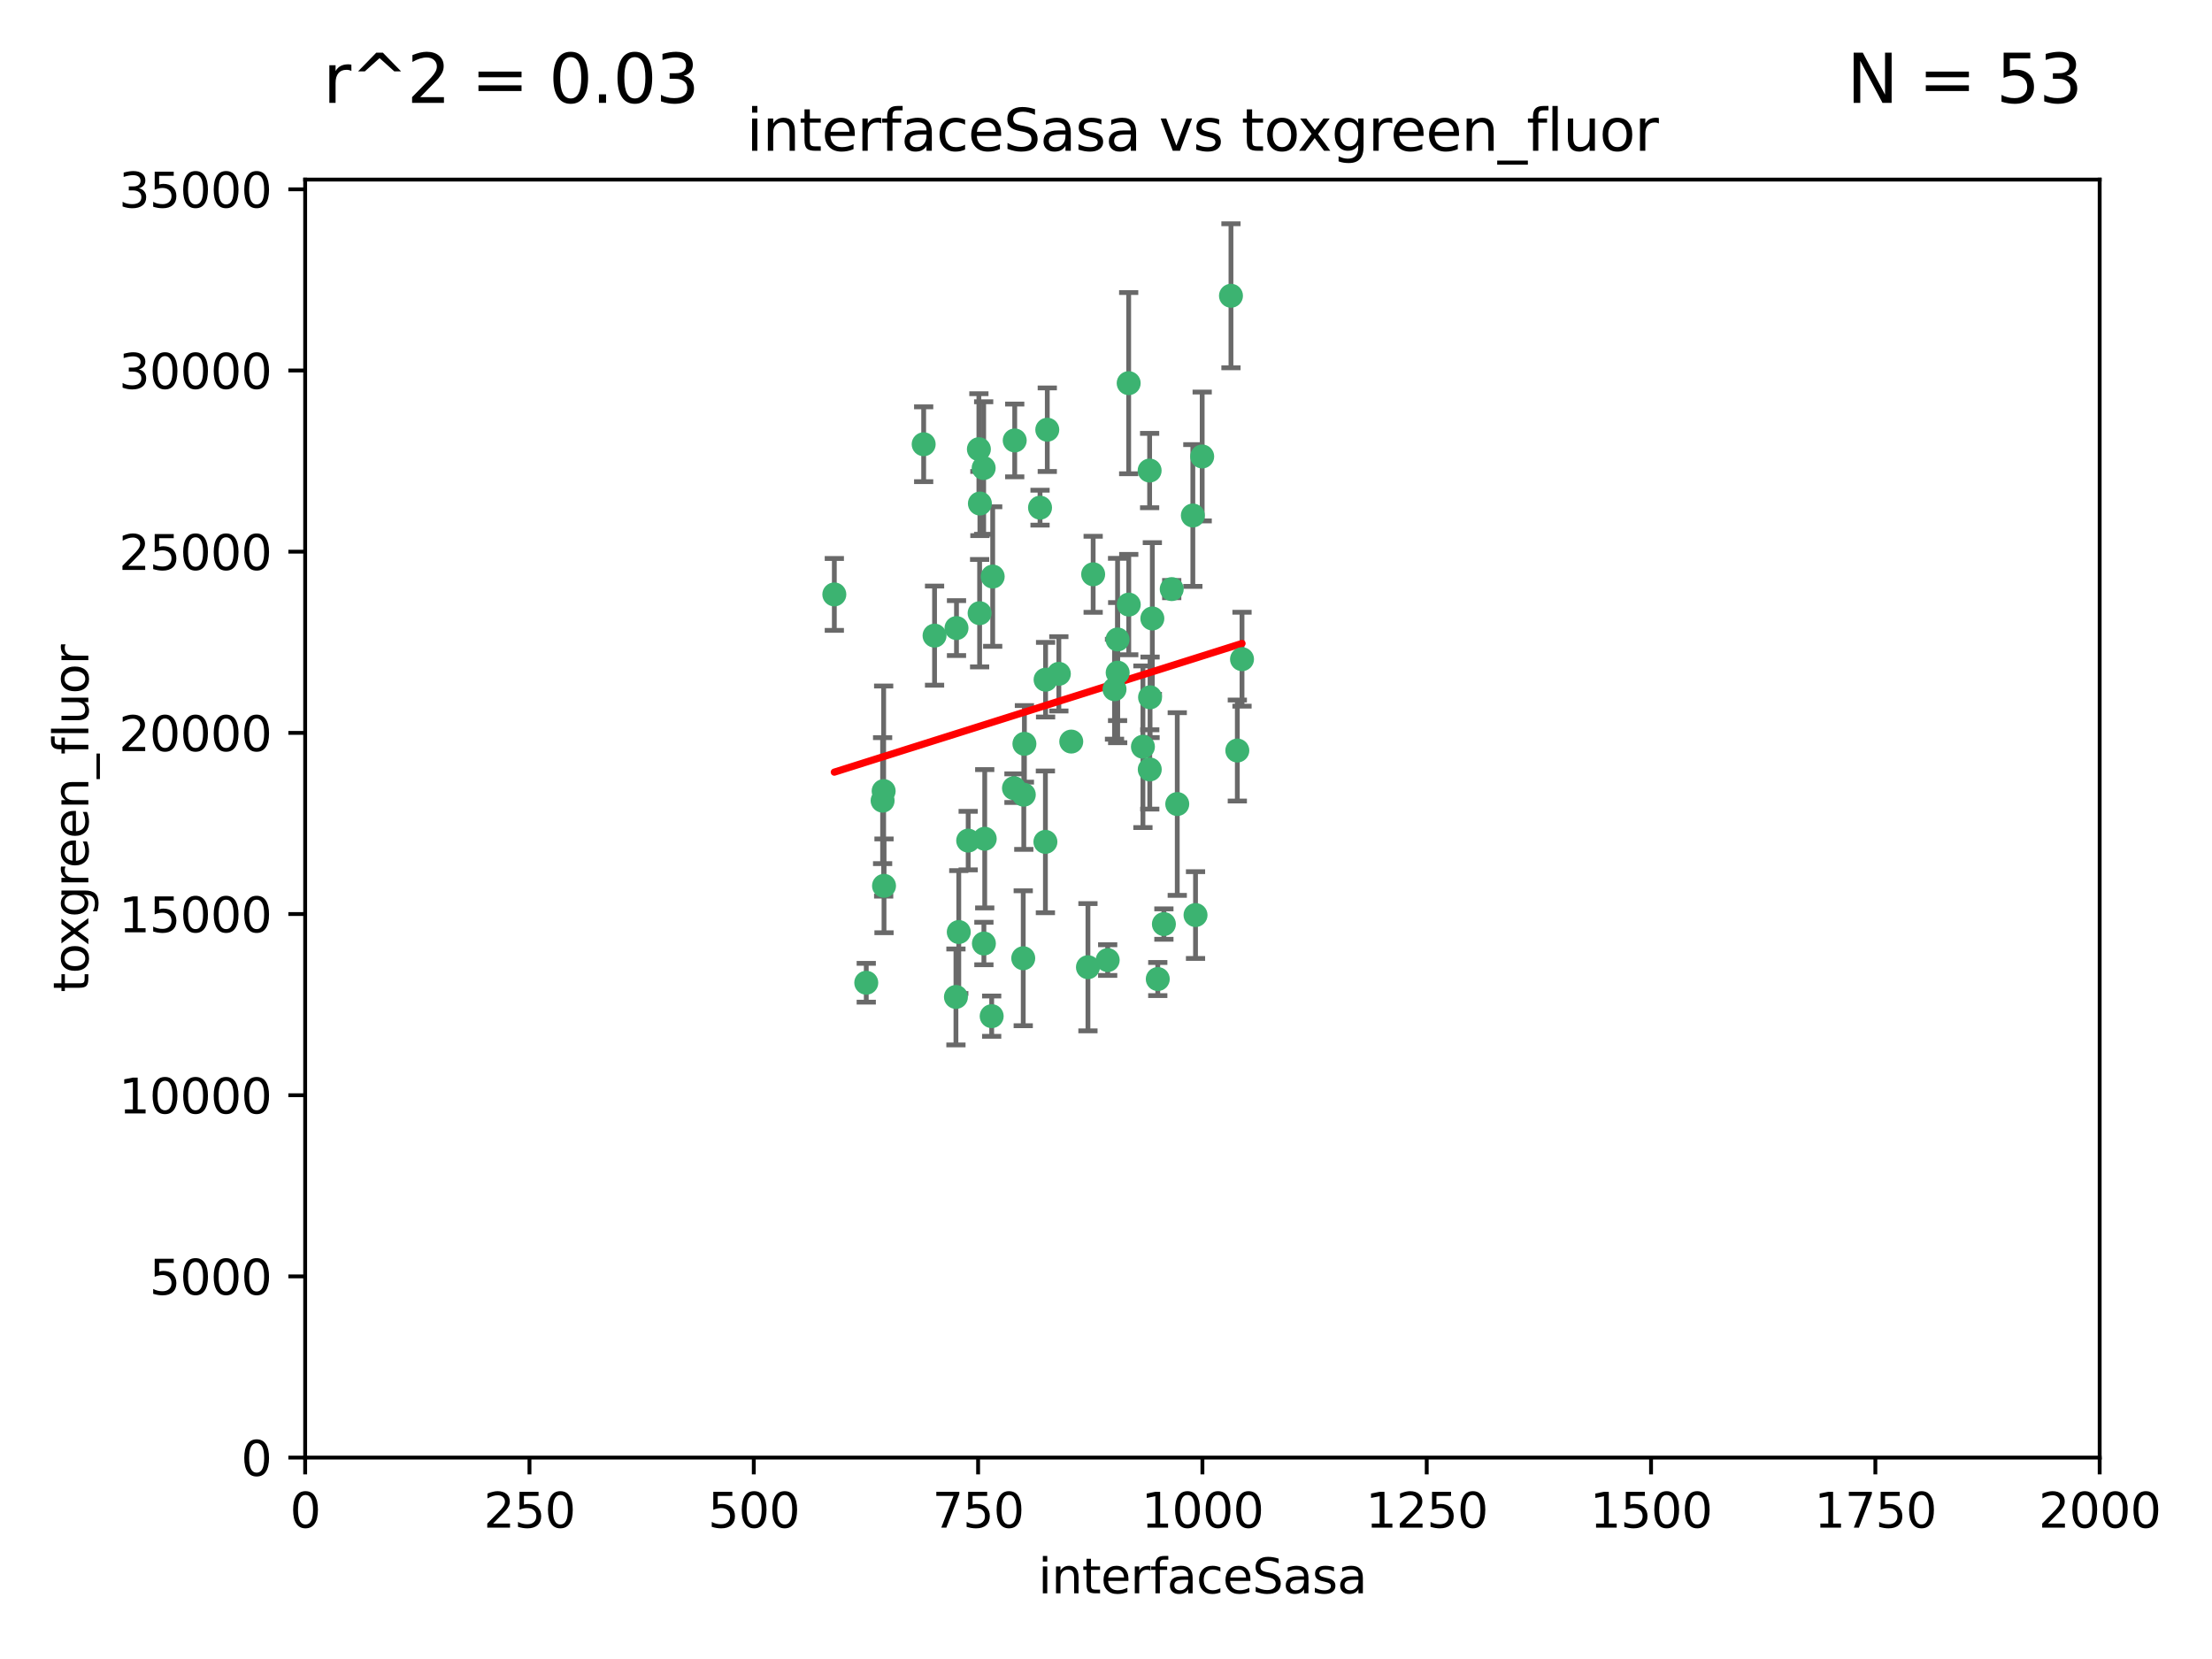 <?xml version="1.0" encoding="utf-8" standalone="no"?>
<!DOCTYPE svg PUBLIC "-//W3C//DTD SVG 1.1//EN"
  "http://www.w3.org/Graphics/SVG/1.1/DTD/svg11.dtd">
<svg xmlns:xlink="http://www.w3.org/1999/xlink" width="460.8pt" height="345.6pt" viewBox="0 0 460.8 345.6" xmlns="http://www.w3.org/2000/svg" version="1.1">
 <defs>
  <style type="text/css">*{stroke-linejoin: round; stroke-linecap: butt}</style>
 </defs>
 <g id="figure_1">
  <g id="patch_1">
   <path d="M 0 345.6 
L 460.8 345.6 
L 460.8 0 
L 0 0 
z
" style="fill: #ffffff"/>
  </g>
  <g id="axes_1">
   <g id="patch_2">
    <path d="M 63.571 303.64 
L 437.4 303.64 
L 437.4 37.411 
L 63.571 37.411 
z
" style="fill: #ffffff"/>
   </g>
   <g id="PathCollection_1">
    <defs>
     <path id="m6c3b217372" d="M 0 1.118 
C 0.297 1.118 0.581 1 0.791 0.791 
C 1 0.581 1.118 0.297 1.118 0 
C 1.118 -0.297 1 -0.581 0.791 -0.791 
C 0.581 -1 0.297 -1.118 0 -1.118 
C -0.297 -1.118 -0.581 -1 -0.791 -0.791 
C -1 -0.581 -1.118 -0.297 -1.118 0 
C -1.118 0.297 -1 0.581 -0.791 0.791 
C -0.581 1 -0.297 1.118 0 1.118 
z
" style="stroke: #3cb371"/>
    </defs>
    <g clip-path="url(#p635e824207)">
     <use xlink:href="#m6c3b217372" x="239.489" y="98.026" style="fill: #3cb371; stroke: #3cb371"/>
     <use xlink:href="#m6c3b217372" x="250.437" y="95.094" style="fill: #3cb371; stroke: #3cb371"/>
     <use xlink:href="#m6c3b217372" x="218.168" y="89.516" style="fill: #3cb371; stroke: #3cb371"/>
     <use xlink:href="#m6c3b217372" x="240.054" y="128.839" style="fill: #3cb371; stroke: #3cb371"/>
     <use xlink:href="#m6c3b217372" x="258.734" y="137.321" style="fill: #3cb371; stroke: #3cb371"/>
     <use xlink:href="#m6c3b217372" x="211.385" y="91.754" style="fill: #3cb371; stroke: #3cb371"/>
     <use xlink:href="#m6c3b217372" x="235.142" y="125.947" style="fill: #3cb371; stroke: #3cb371"/>
     <use xlink:href="#m6c3b217372" x="223.161" y="154.483" style="fill: #3cb371; stroke: #3cb371"/>
     <use xlink:href="#m6c3b217372" x="248.491" y="107.386" style="fill: #3cb371; stroke: #3cb371"/>
     <use xlink:href="#m6c3b217372" x="227.725" y="119.635" style="fill: #3cb371; stroke: #3cb371"/>
     <use xlink:href="#m6c3b217372" x="235.125" y="79.819" style="fill: #3cb371; stroke: #3cb371"/>
     <use xlink:href="#m6c3b217372" x="244.091" y="122.72" style="fill: #3cb371; stroke: #3cb371"/>
     <use xlink:href="#m6c3b217372" x="241.185" y="203.953" style="fill: #3cb371; stroke: #3cb371"/>
     <use xlink:href="#m6c3b217372" x="213.404" y="154.954" style="fill: #3cb371; stroke: #3cb371"/>
     <use xlink:href="#m6c3b217372" x="204.131" y="104.896" style="fill: #3cb371; stroke: #3cb371"/>
     <use xlink:href="#m6c3b217372" x="257.757" y="156.348" style="fill: #3cb371; stroke: #3cb371"/>
     <use xlink:href="#m6c3b217372" x="216.658" y="105.756" style="fill: #3cb371; stroke: #3cb371"/>
     <use xlink:href="#m6c3b217372" x="204.916" y="97.498" style="fill: #3cb371; stroke: #3cb371"/>
     <use xlink:href="#m6c3b217372" x="192.417" y="92.545" style="fill: #3cb371; stroke: #3cb371"/>
     <use xlink:href="#m6c3b217372" x="213.275" y="165.548" style="fill: #3cb371; stroke: #3cb371"/>
     <use xlink:href="#m6c3b217372" x="206.796" y="120.108" style="fill: #3cb371; stroke: #3cb371"/>
     <use xlink:href="#m6c3b217372" x="206.585" y="211.686" style="fill: #3cb371; stroke: #3cb371"/>
     <use xlink:href="#m6c3b217372" x="230.751" y="200.005" style="fill: #3cb371; stroke: #3cb371"/>
     <use xlink:href="#m6c3b217372" x="199.256" y="130.84" style="fill: #3cb371; stroke: #3cb371"/>
     <use xlink:href="#m6c3b217372" x="213.159" y="199.62" style="fill: #3cb371; stroke: #3cb371"/>
     <use xlink:href="#m6c3b217372" x="217.777" y="175.376" style="fill: #3cb371; stroke: #3cb371"/>
     <use xlink:href="#m6c3b217372" x="220.577" y="140.37" style="fill: #3cb371; stroke: #3cb371"/>
     <use xlink:href="#m6c3b217372" x="203.92" y="93.572" style="fill: #3cb371; stroke: #3cb371"/>
     <use xlink:href="#m6c3b217372" x="204.073" y="127.738" style="fill: #3cb371; stroke: #3cb371"/>
     <use xlink:href="#m6c3b217372" x="239.579" y="145.262" style="fill: #3cb371; stroke: #3cb371"/>
     <use xlink:href="#m6c3b217372" x="232.833" y="140.122" style="fill: #3cb371; stroke: #3cb371"/>
     <use xlink:href="#m6c3b217372" x="256.433" y="61.614" style="fill: #3cb371; stroke: #3cb371"/>
     <use xlink:href="#m6c3b217372" x="249.05" y="190.622" style="fill: #3cb371; stroke: #3cb371"/>
     <use xlink:href="#m6c3b217372" x="194.686" y="132.411" style="fill: #3cb371; stroke: #3cb371"/>
     <use xlink:href="#m6c3b217372" x="183.864" y="166.79" style="fill: #3cb371; stroke: #3cb371"/>
     <use xlink:href="#m6c3b217372" x="180.458" y="204.723" style="fill: #3cb371; stroke: #3cb371"/>
     <use xlink:href="#m6c3b217372" x="211.23" y="164.19" style="fill: #3cb371; stroke: #3cb371"/>
     <use xlink:href="#m6c3b217372" x="238.093" y="155.561" style="fill: #3cb371; stroke: #3cb371"/>
     <use xlink:href="#m6c3b217372" x="199.14" y="207.684" style="fill: #3cb371; stroke: #3cb371"/>
     <use xlink:href="#m6c3b217372" x="232.811" y="133.213" style="fill: #3cb371; stroke: #3cb371"/>
     <use xlink:href="#m6c3b217372" x="239.516" y="160.289" style="fill: #3cb371; stroke: #3cb371"/>
     <use xlink:href="#m6c3b217372" x="204.964" y="196.552" style="fill: #3cb371; stroke: #3cb371"/>
     <use xlink:href="#m6c3b217372" x="205.136" y="174.728" style="fill: #3cb371; stroke: #3cb371"/>
     <use xlink:href="#m6c3b217372" x="217.815" y="141.593" style="fill: #3cb371; stroke: #3cb371"/>
     <use xlink:href="#m6c3b217372" x="201.69" y="175.112" style="fill: #3cb371; stroke: #3cb371"/>
     <use xlink:href="#m6c3b217372" x="199.731" y="194.16" style="fill: #3cb371; stroke: #3cb371"/>
     <use xlink:href="#m6c3b217372" x="242.461" y="192.502" style="fill: #3cb371; stroke: #3cb371"/>
     <use xlink:href="#m6c3b217372" x="184.082" y="164.794" style="fill: #3cb371; stroke: #3cb371"/>
     <use xlink:href="#m6c3b217372" x="232.174" y="143.576" style="fill: #3cb371; stroke: #3cb371"/>
     <use xlink:href="#m6c3b217372" x="245.245" y="167.495" style="fill: #3cb371; stroke: #3cb371"/>
     <use xlink:href="#m6c3b217372" x="173.806" y="123.828" style="fill: #3cb371; stroke: #3cb371"/>
     <use xlink:href="#m6c3b217372" x="226.639" y="201.488" style="fill: #3cb371; stroke: #3cb371"/>
     <use xlink:href="#m6c3b217372" x="184.157" y="184.534" style="fill: #3cb371; stroke: #3cb371"/>
    </g>
   </g>
   <g id="matplotlib.axis_1">
    <g id="xtick_1">
     <g id="line2d_1">
      <defs>
       <path id="m43442198b0" d="M 0 0 
L 0 3.5 
" style="stroke: #000000; stroke-width: 0.8"/>
      </defs>
      <g>
       <use xlink:href="#m43442198b0" x="63.571" y="303.64" style="stroke: #000000; stroke-width: 0.8"/>
      </g>
     </g>
     <g id="text_1">
      <!-- 0 -->
      <g transform="translate(60.39 318.238)scale(0.1 -0.1)">
       <defs>
        <path id="DejaVuSans-30" d="M 2034 4250 
Q 1547 4250 1301 3770 
Q 1056 3291 1056 2328 
Q 1056 1369 1301 889 
Q 1547 409 2034 409 
Q 2525 409 2770 889 
Q 3016 1369 3016 2328 
Q 3016 3291 2770 3770 
Q 2525 4250 2034 4250 
z
M 2034 4750 
Q 2819 4750 3233 4129 
Q 3647 3509 3647 2328 
Q 3647 1150 3233 529 
Q 2819 -91 2034 -91 
Q 1250 -91 836 529 
Q 422 1150 422 2328 
Q 422 3509 836 4129 
Q 1250 4750 2034 4750 
z
" transform="scale(0.016)"/>
       </defs>
       <use xlink:href="#DejaVuSans-30"/>
      </g>
     </g>
    </g>
    <g id="xtick_2">
     <g id="line2d_2">
      <g>
       <use xlink:href="#m43442198b0" x="110.3" y="303.64" style="stroke: #000000; stroke-width: 0.8"/>
      </g>
     </g>
     <g id="text_2">
      <!-- 250 -->
      <g transform="translate(100.756 318.238)scale(0.1 -0.1)">
       <defs>
        <path id="DejaVuSans-32" d="M 1228 531 
L 3431 531 
L 3431 0 
L 469 0 
L 469 531 
Q 828 903 1448 1529 
Q 2069 2156 2228 2338 
Q 2531 2678 2651 2914 
Q 2772 3150 2772 3378 
Q 2772 3750 2511 3984 
Q 2250 4219 1831 4219 
Q 1534 4219 1204 4116 
Q 875 4013 500 3803 
L 500 4441 
Q 881 4594 1212 4672 
Q 1544 4750 1819 4750 
Q 2544 4750 2975 4387 
Q 3406 4025 3406 3419 
Q 3406 3131 3298 2873 
Q 3191 2616 2906 2266 
Q 2828 2175 2409 1742 
Q 1991 1309 1228 531 
z
" transform="scale(0.016)"/>
        <path id="DejaVuSans-35" d="M 691 4666 
L 3169 4666 
L 3169 4134 
L 1269 4134 
L 1269 2991 
Q 1406 3038 1543 3061 
Q 1681 3084 1819 3084 
Q 2600 3084 3056 2656 
Q 3513 2228 3513 1497 
Q 3513 744 3044 326 
Q 2575 -91 1722 -91 
Q 1428 -91 1123 -41 
Q 819 9 494 109 
L 494 744 
Q 775 591 1075 516 
Q 1375 441 1709 441 
Q 2250 441 2565 725 
Q 2881 1009 2881 1497 
Q 2881 1984 2565 2268 
Q 2250 2553 1709 2553 
Q 1456 2553 1204 2497 
Q 953 2441 691 2322 
L 691 4666 
z
" transform="scale(0.016)"/>
       </defs>
       <use xlink:href="#DejaVuSans-32"/>
       <use xlink:href="#DejaVuSans-35" x="63.623"/>
       <use xlink:href="#DejaVuSans-30" x="127.246"/>
      </g>
     </g>
    </g>
    <g id="xtick_3">
     <g id="line2d_3">
      <g>
       <use xlink:href="#m43442198b0" x="157.028" y="303.64" style="stroke: #000000; stroke-width: 0.8"/>
      </g>
     </g>
     <g id="text_3">
      <!-- 500 -->
      <g transform="translate(147.485 318.238)scale(0.1 -0.1)">
       <use xlink:href="#DejaVuSans-35"/>
       <use xlink:href="#DejaVuSans-30" x="63.623"/>
       <use xlink:href="#DejaVuSans-30" x="127.246"/>
      </g>
     </g>
    </g>
    <g id="xtick_4">
     <g id="line2d_4">
      <g>
       <use xlink:href="#m43442198b0" x="203.757" y="303.64" style="stroke: #000000; stroke-width: 0.8"/>
      </g>
     </g>
     <g id="text_4">
      <!-- 750 -->
      <g transform="translate(194.213 318.238)scale(0.1 -0.1)">
       <defs>
        <path id="DejaVuSans-37" d="M 525 4666 
L 3525 4666 
L 3525 4397 
L 1831 0 
L 1172 0 
L 2766 4134 
L 525 4134 
L 525 4666 
z
" transform="scale(0.016)"/>
       </defs>
       <use xlink:href="#DejaVuSans-37"/>
       <use xlink:href="#DejaVuSans-35" x="63.623"/>
       <use xlink:href="#DejaVuSans-30" x="127.246"/>
      </g>
     </g>
    </g>
    <g id="xtick_5">
     <g id="line2d_5">
      <g>
       <use xlink:href="#m43442198b0" x="250.486" y="303.64" style="stroke: #000000; stroke-width: 0.8"/>
      </g>
     </g>
     <g id="text_5">
      <!-- 1000 -->
      <g transform="translate(237.761 318.238)scale(0.1 -0.1)">
       <defs>
        <path id="DejaVuSans-31" d="M 794 531 
L 1825 531 
L 1825 4091 
L 703 3866 
L 703 4441 
L 1819 4666 
L 2450 4666 
L 2450 531 
L 3481 531 
L 3481 0 
L 794 0 
L 794 531 
z
" transform="scale(0.016)"/>
       </defs>
       <use xlink:href="#DejaVuSans-31"/>
       <use xlink:href="#DejaVuSans-30" x="63.623"/>
       <use xlink:href="#DejaVuSans-30" x="127.246"/>
       <use xlink:href="#DejaVuSans-30" x="190.869"/>
      </g>
     </g>
    </g>
    <g id="xtick_6">
     <g id="line2d_6">
      <g>
       <use xlink:href="#m43442198b0" x="297.214" y="303.64" style="stroke: #000000; stroke-width: 0.8"/>
      </g>
     </g>
     <g id="text_6">
      <!-- 1250 -->
      <g transform="translate(284.489 318.238)scale(0.1 -0.1)">
       <use xlink:href="#DejaVuSans-31"/>
       <use xlink:href="#DejaVuSans-32" x="63.623"/>
       <use xlink:href="#DejaVuSans-35" x="127.246"/>
       <use xlink:href="#DejaVuSans-30" x="190.869"/>
      </g>
     </g>
    </g>
    <g id="xtick_7">
     <g id="line2d_7">
      <g>
       <use xlink:href="#m43442198b0" x="343.943" y="303.64" style="stroke: #000000; stroke-width: 0.8"/>
      </g>
     </g>
     <g id="text_7">
      <!-- 1500 -->
      <g transform="translate(331.218 318.238)scale(0.1 -0.1)">
       <use xlink:href="#DejaVuSans-31"/>
       <use xlink:href="#DejaVuSans-35" x="63.623"/>
       <use xlink:href="#DejaVuSans-30" x="127.246"/>
       <use xlink:href="#DejaVuSans-30" x="190.869"/>
      </g>
     </g>
    </g>
    <g id="xtick_8">
     <g id="line2d_8">
      <g>
       <use xlink:href="#m43442198b0" x="390.671" y="303.64" style="stroke: #000000; stroke-width: 0.8"/>
      </g>
     </g>
     <g id="text_8">
      <!-- 1750 -->
      <g transform="translate(377.946 318.238)scale(0.1 -0.1)">
       <use xlink:href="#DejaVuSans-31"/>
       <use xlink:href="#DejaVuSans-37" x="63.623"/>
       <use xlink:href="#DejaVuSans-35" x="127.246"/>
       <use xlink:href="#DejaVuSans-30" x="190.869"/>
      </g>
     </g>
    </g>
    <g id="xtick_9">
     <g id="line2d_9">
      <g>
       <use xlink:href="#m43442198b0" x="437.4" y="303.64" style="stroke: #000000; stroke-width: 0.8"/>
      </g>
     </g>
     <g id="text_9">
      <!-- 2000 -->
      <g transform="translate(424.675 318.238)scale(0.1 -0.1)">
       <use xlink:href="#DejaVuSans-32"/>
       <use xlink:href="#DejaVuSans-30" x="63.623"/>
       <use xlink:href="#DejaVuSans-30" x="127.246"/>
       <use xlink:href="#DejaVuSans-30" x="190.869"/>
      </g>
     </g>
    </g>
    <g id="text_10">
     <!-- interfaceSasa -->
     <g transform="translate(216.279 331.917)scale(0.1 -0.1)">
      <defs>
       <path id="DejaVuSans-69" d="M 603 3500 
L 1178 3500 
L 1178 0 
L 603 0 
L 603 3500 
z
M 603 4863 
L 1178 4863 
L 1178 4134 
L 603 4134 
L 603 4863 
z
" transform="scale(0.016)"/>
       <path id="DejaVuSans-6e" d="M 3513 2113 
L 3513 0 
L 2938 0 
L 2938 2094 
Q 2938 2591 2744 2837 
Q 2550 3084 2163 3084 
Q 1697 3084 1428 2787 
Q 1159 2491 1159 1978 
L 1159 0 
L 581 0 
L 581 3500 
L 1159 3500 
L 1159 2956 
Q 1366 3272 1645 3428 
Q 1925 3584 2291 3584 
Q 2894 3584 3203 3211 
Q 3513 2838 3513 2113 
z
" transform="scale(0.016)"/>
       <path id="DejaVuSans-74" d="M 1172 4494 
L 1172 3500 
L 2356 3500 
L 2356 3053 
L 1172 3053 
L 1172 1153 
Q 1172 725 1289 603 
Q 1406 481 1766 481 
L 2356 481 
L 2356 0 
L 1766 0 
Q 1100 0 847 248 
Q 594 497 594 1153 
L 594 3053 
L 172 3053 
L 172 3500 
L 594 3500 
L 594 4494 
L 1172 4494 
z
" transform="scale(0.016)"/>
       <path id="DejaVuSans-65" d="M 3597 1894 
L 3597 1613 
L 953 1613 
Q 991 1019 1311 708 
Q 1631 397 2203 397 
Q 2534 397 2845 478 
Q 3156 559 3463 722 
L 3463 178 
Q 3153 47 2828 -22 
Q 2503 -91 2169 -91 
Q 1331 -91 842 396 
Q 353 884 353 1716 
Q 353 2575 817 3079 
Q 1281 3584 2069 3584 
Q 2775 3584 3186 3129 
Q 3597 2675 3597 1894 
z
M 3022 2063 
Q 3016 2534 2758 2815 
Q 2500 3097 2075 3097 
Q 1594 3097 1305 2825 
Q 1016 2553 972 2059 
L 3022 2063 
z
" transform="scale(0.016)"/>
       <path id="DejaVuSans-72" d="M 2631 2963 
Q 2534 3019 2420 3045 
Q 2306 3072 2169 3072 
Q 1681 3072 1420 2755 
Q 1159 2438 1159 1844 
L 1159 0 
L 581 0 
L 581 3500 
L 1159 3500 
L 1159 2956 
Q 1341 3275 1631 3429 
Q 1922 3584 2338 3584 
Q 2397 3584 2469 3576 
Q 2541 3569 2628 3553 
L 2631 2963 
z
" transform="scale(0.016)"/>
       <path id="DejaVuSans-66" d="M 2375 4863 
L 2375 4384 
L 1825 4384 
Q 1516 4384 1395 4259 
Q 1275 4134 1275 3809 
L 1275 3500 
L 2222 3500 
L 2222 3053 
L 1275 3053 
L 1275 0 
L 697 0 
L 697 3053 
L 147 3053 
L 147 3500 
L 697 3500 
L 697 3744 
Q 697 4328 969 4595 
Q 1241 4863 1831 4863 
L 2375 4863 
z
" transform="scale(0.016)"/>
       <path id="DejaVuSans-61" d="M 2194 1759 
Q 1497 1759 1228 1600 
Q 959 1441 959 1056 
Q 959 750 1161 570 
Q 1363 391 1709 391 
Q 2188 391 2477 730 
Q 2766 1069 2766 1631 
L 2766 1759 
L 2194 1759 
z
M 3341 1997 
L 3341 0 
L 2766 0 
L 2766 531 
Q 2569 213 2275 61 
Q 1981 -91 1556 -91 
Q 1019 -91 701 211 
Q 384 513 384 1019 
Q 384 1609 779 1909 
Q 1175 2209 1959 2209 
L 2766 2209 
L 2766 2266 
Q 2766 2663 2505 2880 
Q 2244 3097 1772 3097 
Q 1472 3097 1187 3025 
Q 903 2953 641 2809 
L 641 3341 
Q 956 3463 1253 3523 
Q 1550 3584 1831 3584 
Q 2591 3584 2966 3190 
Q 3341 2797 3341 1997 
z
" transform="scale(0.016)"/>
       <path id="DejaVuSans-63" d="M 3122 3366 
L 3122 2828 
Q 2878 2963 2633 3030 
Q 2388 3097 2138 3097 
Q 1578 3097 1268 2742 
Q 959 2388 959 1747 
Q 959 1106 1268 751 
Q 1578 397 2138 397 
Q 2388 397 2633 464 
Q 2878 531 3122 666 
L 3122 134 
Q 2881 22 2623 -34 
Q 2366 -91 2075 -91 
Q 1284 -91 818 406 
Q 353 903 353 1747 
Q 353 2603 823 3093 
Q 1294 3584 2113 3584 
Q 2378 3584 2631 3529 
Q 2884 3475 3122 3366 
z
" transform="scale(0.016)"/>
       <path id="DejaVuSans-53" d="M 3425 4513 
L 3425 3897 
Q 3066 4069 2747 4153 
Q 2428 4238 2131 4238 
Q 1616 4238 1336 4038 
Q 1056 3838 1056 3469 
Q 1056 3159 1242 3001 
Q 1428 2844 1947 2747 
L 2328 2669 
Q 3034 2534 3370 2195 
Q 3706 1856 3706 1288 
Q 3706 609 3251 259 
Q 2797 -91 1919 -91 
Q 1588 -91 1214 -16 
Q 841 59 441 206 
L 441 856 
Q 825 641 1194 531 
Q 1563 422 1919 422 
Q 2459 422 2753 634 
Q 3047 847 3047 1241 
Q 3047 1584 2836 1778 
Q 2625 1972 2144 2069 
L 1759 2144 
Q 1053 2284 737 2584 
Q 422 2884 422 3419 
Q 422 4038 858 4394 
Q 1294 4750 2059 4750 
Q 2388 4750 2728 4690 
Q 3069 4631 3425 4513 
z
" transform="scale(0.016)"/>
       <path id="DejaVuSans-73" d="M 2834 3397 
L 2834 2853 
Q 2591 2978 2328 3040 
Q 2066 3103 1784 3103 
Q 1356 3103 1142 2972 
Q 928 2841 928 2578 
Q 928 2378 1081 2264 
Q 1234 2150 1697 2047 
L 1894 2003 
Q 2506 1872 2764 1633 
Q 3022 1394 3022 966 
Q 3022 478 2636 193 
Q 2250 -91 1575 -91 
Q 1294 -91 989 -36 
Q 684 19 347 128 
L 347 722 
Q 666 556 975 473 
Q 1284 391 1588 391 
Q 1994 391 2212 530 
Q 2431 669 2431 922 
Q 2431 1156 2273 1281 
Q 2116 1406 1581 1522 
L 1381 1569 
Q 847 1681 609 1914 
Q 372 2147 372 2553 
Q 372 3047 722 3315 
Q 1072 3584 1716 3584 
Q 2034 3584 2315 3537 
Q 2597 3491 2834 3397 
z
" transform="scale(0.016)"/>
      </defs>
      <use xlink:href="#DejaVuSans-69"/>
      <use xlink:href="#DejaVuSans-6e" x="27.783"/>
      <use xlink:href="#DejaVuSans-74" x="91.162"/>
      <use xlink:href="#DejaVuSans-65" x="130.371"/>
      <use xlink:href="#DejaVuSans-72" x="191.895"/>
      <use xlink:href="#DejaVuSans-66" x="233.008"/>
      <use xlink:href="#DejaVuSans-61" x="268.213"/>
      <use xlink:href="#DejaVuSans-63" x="329.492"/>
      <use xlink:href="#DejaVuSans-65" x="384.473"/>
      <use xlink:href="#DejaVuSans-53" x="445.996"/>
      <use xlink:href="#DejaVuSans-61" x="509.473"/>
      <use xlink:href="#DejaVuSans-73" x="570.752"/>
      <use xlink:href="#DejaVuSans-61" x="622.852"/>
     </g>
    </g>
   </g>
   <g id="matplotlib.axis_2">
    <g id="ytick_1">
     <g id="line2d_10">
      <defs>
       <path id="m510c47b54d" d="M 0 0 
L -3.5 0 
" style="stroke: #000000; stroke-width: 0.8"/>
      </defs>
      <g>
       <use xlink:href="#m510c47b54d" x="63.571" y="303.64" style="stroke: #000000; stroke-width: 0.8"/>
      </g>
     </g>
     <g id="text_11">
      <!-- 0 -->
      <g transform="translate(50.209 307.439)scale(0.1 -0.1)">
       <use xlink:href="#DejaVuSans-30"/>
      </g>
     </g>
    </g>
    <g id="ytick_2">
     <g id="line2d_11">
      <g>
       <use xlink:href="#m510c47b54d" x="63.571" y="265.897" style="stroke: #000000; stroke-width: 0.8"/>
      </g>
     </g>
     <g id="text_12">
      <!-- 5000 -->
      <g transform="translate(31.121 269.696)scale(0.1 -0.1)">
       <use xlink:href="#DejaVuSans-35"/>
       <use xlink:href="#DejaVuSans-30" x="63.623"/>
       <use xlink:href="#DejaVuSans-30" x="127.246"/>
       <use xlink:href="#DejaVuSans-30" x="190.869"/>
      </g>
     </g>
    </g>
    <g id="ytick_3">
     <g id="line2d_12">
      <g>
       <use xlink:href="#m510c47b54d" x="63.571" y="228.154" style="stroke: #000000; stroke-width: 0.8"/>
      </g>
     </g>
     <g id="text_13">
      <!-- 10000 -->
      <g transform="translate(24.759 231.953)scale(0.1 -0.1)">
       <use xlink:href="#DejaVuSans-31"/>
       <use xlink:href="#DejaVuSans-30" x="63.623"/>
       <use xlink:href="#DejaVuSans-30" x="127.246"/>
       <use xlink:href="#DejaVuSans-30" x="190.869"/>
       <use xlink:href="#DejaVuSans-30" x="254.492"/>
      </g>
     </g>
    </g>
    <g id="ytick_4">
     <g id="line2d_13">
      <g>
       <use xlink:href="#m510c47b54d" x="63.571" y="190.411" style="stroke: #000000; stroke-width: 0.8"/>
      </g>
     </g>
     <g id="text_14">
      <!-- 15000 -->
      <g transform="translate(24.759 194.21)scale(0.1 -0.1)">
       <use xlink:href="#DejaVuSans-31"/>
       <use xlink:href="#DejaVuSans-35" x="63.623"/>
       <use xlink:href="#DejaVuSans-30" x="127.246"/>
       <use xlink:href="#DejaVuSans-30" x="190.869"/>
       <use xlink:href="#DejaVuSans-30" x="254.492"/>
      </g>
     </g>
    </g>
    <g id="ytick_5">
     <g id="line2d_14">
      <g>
       <use xlink:href="#m510c47b54d" x="63.571" y="152.668" style="stroke: #000000; stroke-width: 0.8"/>
      </g>
     </g>
     <g id="text_15">
      <!-- 20000 -->
      <g transform="translate(24.759 156.467)scale(0.1 -0.1)">
       <use xlink:href="#DejaVuSans-32"/>
       <use xlink:href="#DejaVuSans-30" x="63.623"/>
       <use xlink:href="#DejaVuSans-30" x="127.246"/>
       <use xlink:href="#DejaVuSans-30" x="190.869"/>
       <use xlink:href="#DejaVuSans-30" x="254.492"/>
      </g>
     </g>
    </g>
    <g id="ytick_6">
     <g id="line2d_15">
      <g>
       <use xlink:href="#m510c47b54d" x="63.571" y="114.925" style="stroke: #000000; stroke-width: 0.8"/>
      </g>
     </g>
     <g id="text_16">
      <!-- 25000 -->
      <g transform="translate(24.759 118.724)scale(0.1 -0.1)">
       <use xlink:href="#DejaVuSans-32"/>
       <use xlink:href="#DejaVuSans-35" x="63.623"/>
       <use xlink:href="#DejaVuSans-30" x="127.246"/>
       <use xlink:href="#DejaVuSans-30" x="190.869"/>
       <use xlink:href="#DejaVuSans-30" x="254.492"/>
      </g>
     </g>
    </g>
    <g id="ytick_7">
     <g id="line2d_16">
      <g>
       <use xlink:href="#m510c47b54d" x="63.571" y="77.181" style="stroke: #000000; stroke-width: 0.8"/>
      </g>
     </g>
     <g id="text_17">
      <!-- 30000 -->
      <g transform="translate(24.759 80.981)scale(0.1 -0.1)">
       <defs>
        <path id="DejaVuSans-33" d="M 2597 2516 
Q 3050 2419 3304 2112 
Q 3559 1806 3559 1356 
Q 3559 666 3084 287 
Q 2609 -91 1734 -91 
Q 1441 -91 1130 -33 
Q 819 25 488 141 
L 488 750 
Q 750 597 1062 519 
Q 1375 441 1716 441 
Q 2309 441 2620 675 
Q 2931 909 2931 1356 
Q 2931 1769 2642 2001 
Q 2353 2234 1838 2234 
L 1294 2234 
L 1294 2753 
L 1863 2753 
Q 2328 2753 2575 2939 
Q 2822 3125 2822 3475 
Q 2822 3834 2567 4026 
Q 2313 4219 1838 4219 
Q 1578 4219 1281 4162 
Q 984 4106 628 3988 
L 628 4550 
Q 988 4650 1302 4700 
Q 1616 4750 1894 4750 
Q 2613 4750 3031 4423 
Q 3450 4097 3450 3541 
Q 3450 3153 3228 2886 
Q 3006 2619 2597 2516 
z
" transform="scale(0.016)"/>
       </defs>
       <use xlink:href="#DejaVuSans-33"/>
       <use xlink:href="#DejaVuSans-30" x="63.623"/>
       <use xlink:href="#DejaVuSans-30" x="127.246"/>
       <use xlink:href="#DejaVuSans-30" x="190.869"/>
       <use xlink:href="#DejaVuSans-30" x="254.492"/>
      </g>
     </g>
    </g>
    <g id="ytick_8">
     <g id="line2d_17">
      <g>
       <use xlink:href="#m510c47b54d" x="63.571" y="39.438" style="stroke: #000000; stroke-width: 0.8"/>
      </g>
     </g>
     <g id="text_18">
      <!-- 35000 -->
      <g transform="translate(24.759 43.238)scale(0.1 -0.1)">
       <use xlink:href="#DejaVuSans-33"/>
       <use xlink:href="#DejaVuSans-35" x="63.623"/>
       <use xlink:href="#DejaVuSans-30" x="127.246"/>
       <use xlink:href="#DejaVuSans-30" x="190.869"/>
       <use xlink:href="#DejaVuSans-30" x="254.492"/>
      </g>
     </g>
    </g>
    <g id="text_19">
     <!-- toxgreen_fluor -->
     <g transform="translate(18.401 206.72)rotate(-90)scale(0.1 -0.1)">
      <defs>
       <path id="DejaVuSans-6f" d="M 1959 3097 
Q 1497 3097 1228 2736 
Q 959 2375 959 1747 
Q 959 1119 1226 758 
Q 1494 397 1959 397 
Q 2419 397 2687 759 
Q 2956 1122 2956 1747 
Q 2956 2369 2687 2733 
Q 2419 3097 1959 3097 
z
M 1959 3584 
Q 2709 3584 3137 3096 
Q 3566 2609 3566 1747 
Q 3566 888 3137 398 
Q 2709 -91 1959 -91 
Q 1206 -91 779 398 
Q 353 888 353 1747 
Q 353 2609 779 3096 
Q 1206 3584 1959 3584 
z
" transform="scale(0.016)"/>
       <path id="DejaVuSans-78" d="M 3513 3500 
L 2247 1797 
L 3578 0 
L 2900 0 
L 1881 1375 
L 863 0 
L 184 0 
L 1544 1831 
L 300 3500 
L 978 3500 
L 1906 2253 
L 2834 3500 
L 3513 3500 
z
" transform="scale(0.016)"/>
       <path id="DejaVuSans-67" d="M 2906 1791 
Q 2906 2416 2648 2759 
Q 2391 3103 1925 3103 
Q 1463 3103 1205 2759 
Q 947 2416 947 1791 
Q 947 1169 1205 825 
Q 1463 481 1925 481 
Q 2391 481 2648 825 
Q 2906 1169 2906 1791 
z
M 3481 434 
Q 3481 -459 3084 -895 
Q 2688 -1331 1869 -1331 
Q 1566 -1331 1297 -1286 
Q 1028 -1241 775 -1147 
L 775 -588 
Q 1028 -725 1275 -790 
Q 1522 -856 1778 -856 
Q 2344 -856 2625 -561 
Q 2906 -266 2906 331 
L 2906 616 
Q 2728 306 2450 153 
Q 2172 0 1784 0 
Q 1141 0 747 490 
Q 353 981 353 1791 
Q 353 2603 747 3093 
Q 1141 3584 1784 3584 
Q 2172 3584 2450 3431 
Q 2728 3278 2906 2969 
L 2906 3500 
L 3481 3500 
L 3481 434 
z
" transform="scale(0.016)"/>
       <path id="DejaVuSans-5f" d="M 3263 -1063 
L 3263 -1509 
L -63 -1509 
L -63 -1063 
L 3263 -1063 
z
" transform="scale(0.016)"/>
       <path id="DejaVuSans-6c" d="M 603 4863 
L 1178 4863 
L 1178 0 
L 603 0 
L 603 4863 
z
" transform="scale(0.016)"/>
       <path id="DejaVuSans-75" d="M 544 1381 
L 544 3500 
L 1119 3500 
L 1119 1403 
Q 1119 906 1312 657 
Q 1506 409 1894 409 
Q 2359 409 2629 706 
Q 2900 1003 2900 1516 
L 2900 3500 
L 3475 3500 
L 3475 0 
L 2900 0 
L 2900 538 
Q 2691 219 2414 64 
Q 2138 -91 1772 -91 
Q 1169 -91 856 284 
Q 544 659 544 1381 
z
M 1991 3584 
L 1991 3584 
z
" transform="scale(0.016)"/>
      </defs>
      <use xlink:href="#DejaVuSans-74"/>
      <use xlink:href="#DejaVuSans-6f" x="39.209"/>
      <use xlink:href="#DejaVuSans-78" x="97.266"/>
      <use xlink:href="#DejaVuSans-67" x="156.445"/>
      <use xlink:href="#DejaVuSans-72" x="219.922"/>
      <use xlink:href="#DejaVuSans-65" x="258.785"/>
      <use xlink:href="#DejaVuSans-65" x="320.309"/>
      <use xlink:href="#DejaVuSans-6e" x="381.832"/>
      <use xlink:href="#DejaVuSans-5f" x="445.211"/>
      <use xlink:href="#DejaVuSans-66" x="495.211"/>
      <use xlink:href="#DejaVuSans-6c" x="530.416"/>
      <use xlink:href="#DejaVuSans-75" x="558.199"/>
      <use xlink:href="#DejaVuSans-6f" x="621.578"/>
      <use xlink:href="#DejaVuSans-72" x="682.76"/>
     </g>
    </g>
   </g>
   <g id="LineCollection_1">
    <path d="M 239.489 105.772 
L 239.489 90.281 
" clip-path="url(#p635e824207)" style="fill: none; stroke: #696969"/>
    <path d="M 250.437 108.514 
L 250.437 81.675 
" clip-path="url(#p635e824207)" style="fill: none; stroke: #696969"/>
    <path d="M 218.168 98.217 
L 218.168 80.815 
" clip-path="url(#p635e824207)" style="fill: none; stroke: #696969"/>
    <path d="M 240.054 144.637 
L 240.054 113.041 
" clip-path="url(#p635e824207)" style="fill: none; stroke: #696969"/>
    <path d="M 258.734 147.102 
L 258.734 127.541 
" clip-path="url(#p635e824207)" style="fill: none; stroke: #696969"/>
    <path d="M 211.385 99.334 
L 211.385 84.174 
" clip-path="url(#p635e824207)" style="fill: none; stroke: #696969"/>
    <path d="M 235.142 136.397 
L 235.142 115.497 
" clip-path="url(#p635e824207)" style="fill: none; stroke: #696969"/>
    <path d="M 223.161 155.048 
L 223.161 153.918 
" clip-path="url(#p635e824207)" style="fill: none; stroke: #696969"/>
    <path d="M 248.491 122.155 
L 248.491 92.617 
" clip-path="url(#p635e824207)" style="fill: none; stroke: #696969"/>
    <path d="M 227.725 127.554 
L 227.725 111.717 
" clip-path="url(#p635e824207)" style="fill: none; stroke: #696969"/>
    <path d="M 235.125 98.693 
L 235.125 60.945 
" clip-path="url(#p635e824207)" style="fill: none; stroke: #696969"/>
    <path d="M 244.091 124.514 
L 244.091 120.926 
" clip-path="url(#p635e824207)" style="fill: none; stroke: #696969"/>
    <path d="M 241.185 207.405 
L 241.185 200.501 
" clip-path="url(#p635e824207)" style="fill: none; stroke: #696969"/>
    <path d="M 213.404 162.929 
L 213.404 146.979 
" clip-path="url(#p635e824207)" style="fill: none; stroke: #696969"/>
    <path d="M 204.131 111.578 
L 204.131 98.214 
" clip-path="url(#p635e824207)" style="fill: none; stroke: #696969"/>
    <path d="M 257.757 166.868 
L 257.757 145.829 
" clip-path="url(#p635e824207)" style="fill: none; stroke: #696969"/>
    <path d="M 216.658 109.392 
L 216.658 102.12 
" clip-path="url(#p635e824207)" style="fill: none; stroke: #696969"/>
    <path d="M 204.916 111.302 
L 204.916 83.693 
" clip-path="url(#p635e824207)" style="fill: none; stroke: #696969"/>
    <path d="M 192.417 100.341 
L 192.417 84.749 
" clip-path="url(#p635e824207)" style="fill: none; stroke: #696969"/>
    <path d="M 213.275 176.939 
L 213.275 154.157 
" clip-path="url(#p635e824207)" style="fill: none; stroke: #696969"/>
    <path d="M 206.796 134.641 
L 206.796 105.576 
" clip-path="url(#p635e824207)" style="fill: none; stroke: #696969"/>
    <path d="M 206.585 215.883 
L 206.585 207.488 
" clip-path="url(#p635e824207)" style="fill: none; stroke: #696969"/>
    <path d="M 230.751 203.204 
L 230.751 196.806 
" clip-path="url(#p635e824207)" style="fill: none; stroke: #696969"/>
    <path d="M 199.256 136.561 
L 199.256 125.12 
" clip-path="url(#p635e824207)" style="fill: none; stroke: #696969"/>
    <path d="M 213.159 213.675 
L 213.159 185.565 
" clip-path="url(#p635e824207)" style="fill: none; stroke: #696969"/>
    <path d="M 217.777 190.142 
L 217.777 160.609 
" clip-path="url(#p635e824207)" style="fill: none; stroke: #696969"/>
    <path d="M 220.577 148.106 
L 220.577 132.634 
" clip-path="url(#p635e824207)" style="fill: none; stroke: #696969"/>
    <path d="M 203.92 105.129 
L 203.92 82.016 
" clip-path="url(#p635e824207)" style="fill: none; stroke: #696969"/>
    <path d="M 204.073 138.926 
L 204.073 116.549 
" clip-path="url(#p635e824207)" style="fill: none; stroke: #696969"/>
    <path d="M 239.579 153.647 
L 239.579 136.877 
" clip-path="url(#p635e824207)" style="fill: none; stroke: #696969"/>
    <path d="M 232.833 154.719 
L 232.833 125.526 
" clip-path="url(#p635e824207)" style="fill: none; stroke: #696969"/>
    <path d="M 256.433 76.614 
L 256.433 46.614 
" clip-path="url(#p635e824207)" style="fill: none; stroke: #696969"/>
    <path d="M 249.05 199.661 
L 249.05 181.584 
" clip-path="url(#p635e824207)" style="fill: none; stroke: #696969"/>
    <path d="M 194.686 142.738 
L 194.686 122.084 
" clip-path="url(#p635e824207)" style="fill: none; stroke: #696969"/>
    <path d="M 183.864 179.908 
L 183.864 153.671 
" clip-path="url(#p635e824207)" style="fill: none; stroke: #696969"/>
    <path d="M 180.458 208.763 
L 180.458 200.682 
" clip-path="url(#p635e824207)" style="fill: none; stroke: #696969"/>
    <path d="M 211.23 167.175 
L 211.23 161.206 
" clip-path="url(#p635e824207)" style="fill: none; stroke: #696969"/>
    <path d="M 238.093 172.398 
L 238.093 138.724 
" clip-path="url(#p635e824207)" style="fill: none; stroke: #696969"/>
    <path d="M 199.14 217.677 
L 199.14 197.69 
" clip-path="url(#p635e824207)" style="fill: none; stroke: #696969"/>
    <path d="M 232.811 150.11 
L 232.811 116.316 
" clip-path="url(#p635e824207)" style="fill: none; stroke: #696969"/>
    <path d="M 239.516 168.551 
L 239.516 152.026 
" clip-path="url(#p635e824207)" style="fill: none; stroke: #696969"/>
    <path d="M 204.964 200.974 
L 204.964 192.13 
" clip-path="url(#p635e824207)" style="fill: none; stroke: #696969"/>
    <path d="M 205.136 189.135 
L 205.136 160.322 
" clip-path="url(#p635e824207)" style="fill: none; stroke: #696969"/>
    <path d="M 217.815 149.363 
L 217.815 133.823 
" clip-path="url(#p635e824207)" style="fill: none; stroke: #696969"/>
    <path d="M 201.69 181.212 
L 201.69 169.013 
" clip-path="url(#p635e824207)" style="fill: none; stroke: #696969"/>
    <path d="M 199.731 206.958 
L 199.731 181.362 
" clip-path="url(#p635e824207)" style="fill: none; stroke: #696969"/>
    <path d="M 242.461 195.669 
L 242.461 189.335 
" clip-path="url(#p635e824207)" style="fill: none; stroke: #696969"/>
    <path d="M 184.082 186.68 
L 184.082 142.908 
" clip-path="url(#p635e824207)" style="fill: none; stroke: #696969"/>
    <path d="M 232.174 153.98 
L 232.174 133.171 
" clip-path="url(#p635e824207)" style="fill: none; stroke: #696969"/>
    <path d="M 245.245 186.519 
L 245.245 148.47 
" clip-path="url(#p635e824207)" style="fill: none; stroke: #696969"/>
    <path d="M 173.806 131.314 
L 173.806 116.343 
" clip-path="url(#p635e824207)" style="fill: none; stroke: #696969"/>
    <path d="M 226.639 214.744 
L 226.639 188.233 
" clip-path="url(#p635e824207)" style="fill: none; stroke: #696969"/>
    <path d="M 184.157 194.3 
L 184.157 174.769 
" clip-path="url(#p635e824207)" style="fill: none; stroke: #696969"/>
   </g>
   <g id="line2d_18">
    <defs>
     <path id="m4173d00bf0" d="M 2 0 
L -2 -0 
" style="stroke: #696969"/>
    </defs>
    <g clip-path="url(#p635e824207)">
     <use xlink:href="#m4173d00bf0" x="239.489" y="105.772" style="fill: #696969; stroke: #696969"/>
     <use xlink:href="#m4173d00bf0" x="250.437" y="108.514" style="fill: #696969; stroke: #696969"/>
     <use xlink:href="#m4173d00bf0" x="218.168" y="98.217" style="fill: #696969; stroke: #696969"/>
     <use xlink:href="#m4173d00bf0" x="240.054" y="144.637" style="fill: #696969; stroke: #696969"/>
     <use xlink:href="#m4173d00bf0" x="258.734" y="147.102" style="fill: #696969; stroke: #696969"/>
     <use xlink:href="#m4173d00bf0" x="211.385" y="99.334" style="fill: #696969; stroke: #696969"/>
     <use xlink:href="#m4173d00bf0" x="235.142" y="136.397" style="fill: #696969; stroke: #696969"/>
     <use xlink:href="#m4173d00bf0" x="223.161" y="155.048" style="fill: #696969; stroke: #696969"/>
     <use xlink:href="#m4173d00bf0" x="248.491" y="122.155" style="fill: #696969; stroke: #696969"/>
     <use xlink:href="#m4173d00bf0" x="227.725" y="127.554" style="fill: #696969; stroke: #696969"/>
     <use xlink:href="#m4173d00bf0" x="235.125" y="98.693" style="fill: #696969; stroke: #696969"/>
     <use xlink:href="#m4173d00bf0" x="244.091" y="124.514" style="fill: #696969; stroke: #696969"/>
     <use xlink:href="#m4173d00bf0" x="241.185" y="207.405" style="fill: #696969; stroke: #696969"/>
     <use xlink:href="#m4173d00bf0" x="213.404" y="162.929" style="fill: #696969; stroke: #696969"/>
     <use xlink:href="#m4173d00bf0" x="204.131" y="111.578" style="fill: #696969; stroke: #696969"/>
     <use xlink:href="#m4173d00bf0" x="257.757" y="166.868" style="fill: #696969; stroke: #696969"/>
     <use xlink:href="#m4173d00bf0" x="216.658" y="109.392" style="fill: #696969; stroke: #696969"/>
     <use xlink:href="#m4173d00bf0" x="204.916" y="111.302" style="fill: #696969; stroke: #696969"/>
     <use xlink:href="#m4173d00bf0" x="192.417" y="100.341" style="fill: #696969; stroke: #696969"/>
     <use xlink:href="#m4173d00bf0" x="213.275" y="176.939" style="fill: #696969; stroke: #696969"/>
     <use xlink:href="#m4173d00bf0" x="206.796" y="134.641" style="fill: #696969; stroke: #696969"/>
     <use xlink:href="#m4173d00bf0" x="206.585" y="215.883" style="fill: #696969; stroke: #696969"/>
     <use xlink:href="#m4173d00bf0" x="230.751" y="203.204" style="fill: #696969; stroke: #696969"/>
     <use xlink:href="#m4173d00bf0" x="199.256" y="136.561" style="fill: #696969; stroke: #696969"/>
     <use xlink:href="#m4173d00bf0" x="213.159" y="213.675" style="fill: #696969; stroke: #696969"/>
     <use xlink:href="#m4173d00bf0" x="217.777" y="190.142" style="fill: #696969; stroke: #696969"/>
     <use xlink:href="#m4173d00bf0" x="220.577" y="148.106" style="fill: #696969; stroke: #696969"/>
     <use xlink:href="#m4173d00bf0" x="203.92" y="105.129" style="fill: #696969; stroke: #696969"/>
     <use xlink:href="#m4173d00bf0" x="204.073" y="138.926" style="fill: #696969; stroke: #696969"/>
     <use xlink:href="#m4173d00bf0" x="239.579" y="153.647" style="fill: #696969; stroke: #696969"/>
     <use xlink:href="#m4173d00bf0" x="232.833" y="154.719" style="fill: #696969; stroke: #696969"/>
     <use xlink:href="#m4173d00bf0" x="256.433" y="76.614" style="fill: #696969; stroke: #696969"/>
     <use xlink:href="#m4173d00bf0" x="249.05" y="199.661" style="fill: #696969; stroke: #696969"/>
     <use xlink:href="#m4173d00bf0" x="194.686" y="142.738" style="fill: #696969; stroke: #696969"/>
     <use xlink:href="#m4173d00bf0" x="183.864" y="179.908" style="fill: #696969; stroke: #696969"/>
     <use xlink:href="#m4173d00bf0" x="180.458" y="208.763" style="fill: #696969; stroke: #696969"/>
     <use xlink:href="#m4173d00bf0" x="211.23" y="167.175" style="fill: #696969; stroke: #696969"/>
     <use xlink:href="#m4173d00bf0" x="238.093" y="172.398" style="fill: #696969; stroke: #696969"/>
     <use xlink:href="#m4173d00bf0" x="199.14" y="217.677" style="fill: #696969; stroke: #696969"/>
     <use xlink:href="#m4173d00bf0" x="232.811" y="150.11" style="fill: #696969; stroke: #696969"/>
     <use xlink:href="#m4173d00bf0" x="239.516" y="168.551" style="fill: #696969; stroke: #696969"/>
     <use xlink:href="#m4173d00bf0" x="204.964" y="200.974" style="fill: #696969; stroke: #696969"/>
     <use xlink:href="#m4173d00bf0" x="205.136" y="189.135" style="fill: #696969; stroke: #696969"/>
     <use xlink:href="#m4173d00bf0" x="217.815" y="149.363" style="fill: #696969; stroke: #696969"/>
     <use xlink:href="#m4173d00bf0" x="201.69" y="181.212" style="fill: #696969; stroke: #696969"/>
     <use xlink:href="#m4173d00bf0" x="199.731" y="206.958" style="fill: #696969; stroke: #696969"/>
     <use xlink:href="#m4173d00bf0" x="242.461" y="195.669" style="fill: #696969; stroke: #696969"/>
     <use xlink:href="#m4173d00bf0" x="184.082" y="186.68" style="fill: #696969; stroke: #696969"/>
     <use xlink:href="#m4173d00bf0" x="232.174" y="153.98" style="fill: #696969; stroke: #696969"/>
     <use xlink:href="#m4173d00bf0" x="245.245" y="186.519" style="fill: #696969; stroke: #696969"/>
     <use xlink:href="#m4173d00bf0" x="173.806" y="131.314" style="fill: #696969; stroke: #696969"/>
     <use xlink:href="#m4173d00bf0" x="226.639" y="214.744" style="fill: #696969; stroke: #696969"/>
     <use xlink:href="#m4173d00bf0" x="184.157" y="194.3" style="fill: #696969; stroke: #696969"/>
    </g>
   </g>
   <g id="line2d_19">
    <g clip-path="url(#p635e824207)">
     <use xlink:href="#m4173d00bf0" x="239.489" y="90.281" style="fill: #696969; stroke: #696969"/>
     <use xlink:href="#m4173d00bf0" x="250.437" y="81.675" style="fill: #696969; stroke: #696969"/>
     <use xlink:href="#m4173d00bf0" x="218.168" y="80.815" style="fill: #696969; stroke: #696969"/>
     <use xlink:href="#m4173d00bf0" x="240.054" y="113.041" style="fill: #696969; stroke: #696969"/>
     <use xlink:href="#m4173d00bf0" x="258.734" y="127.541" style="fill: #696969; stroke: #696969"/>
     <use xlink:href="#m4173d00bf0" x="211.385" y="84.174" style="fill: #696969; stroke: #696969"/>
     <use xlink:href="#m4173d00bf0" x="235.142" y="115.497" style="fill: #696969; stroke: #696969"/>
     <use xlink:href="#m4173d00bf0" x="223.161" y="153.918" style="fill: #696969; stroke: #696969"/>
     <use xlink:href="#m4173d00bf0" x="248.491" y="92.617" style="fill: #696969; stroke: #696969"/>
     <use xlink:href="#m4173d00bf0" x="227.725" y="111.717" style="fill: #696969; stroke: #696969"/>
     <use xlink:href="#m4173d00bf0" x="235.125" y="60.945" style="fill: #696969; stroke: #696969"/>
     <use xlink:href="#m4173d00bf0" x="244.091" y="120.926" style="fill: #696969; stroke: #696969"/>
     <use xlink:href="#m4173d00bf0" x="241.185" y="200.501" style="fill: #696969; stroke: #696969"/>
     <use xlink:href="#m4173d00bf0" x="213.404" y="146.979" style="fill: #696969; stroke: #696969"/>
     <use xlink:href="#m4173d00bf0" x="204.131" y="98.214" style="fill: #696969; stroke: #696969"/>
     <use xlink:href="#m4173d00bf0" x="257.757" y="145.829" style="fill: #696969; stroke: #696969"/>
     <use xlink:href="#m4173d00bf0" x="216.658" y="102.12" style="fill: #696969; stroke: #696969"/>
     <use xlink:href="#m4173d00bf0" x="204.916" y="83.693" style="fill: #696969; stroke: #696969"/>
     <use xlink:href="#m4173d00bf0" x="192.417" y="84.749" style="fill: #696969; stroke: #696969"/>
     <use xlink:href="#m4173d00bf0" x="213.275" y="154.157" style="fill: #696969; stroke: #696969"/>
     <use xlink:href="#m4173d00bf0" x="206.796" y="105.576" style="fill: #696969; stroke: #696969"/>
     <use xlink:href="#m4173d00bf0" x="206.585" y="207.488" style="fill: #696969; stroke: #696969"/>
     <use xlink:href="#m4173d00bf0" x="230.751" y="196.806" style="fill: #696969; stroke: #696969"/>
     <use xlink:href="#m4173d00bf0" x="199.256" y="125.12" style="fill: #696969; stroke: #696969"/>
     <use xlink:href="#m4173d00bf0" x="213.159" y="185.565" style="fill: #696969; stroke: #696969"/>
     <use xlink:href="#m4173d00bf0" x="217.777" y="160.609" style="fill: #696969; stroke: #696969"/>
     <use xlink:href="#m4173d00bf0" x="220.577" y="132.634" style="fill: #696969; stroke: #696969"/>
     <use xlink:href="#m4173d00bf0" x="203.92" y="82.016" style="fill: #696969; stroke: #696969"/>
     <use xlink:href="#m4173d00bf0" x="204.073" y="116.549" style="fill: #696969; stroke: #696969"/>
     <use xlink:href="#m4173d00bf0" x="239.579" y="136.877" style="fill: #696969; stroke: #696969"/>
     <use xlink:href="#m4173d00bf0" x="232.833" y="125.526" style="fill: #696969; stroke: #696969"/>
     <use xlink:href="#m4173d00bf0" x="256.433" y="46.614" style="fill: #696969; stroke: #696969"/>
     <use xlink:href="#m4173d00bf0" x="249.05" y="181.584" style="fill: #696969; stroke: #696969"/>
     <use xlink:href="#m4173d00bf0" x="194.686" y="122.084" style="fill: #696969; stroke: #696969"/>
     <use xlink:href="#m4173d00bf0" x="183.864" y="153.671" style="fill: #696969; stroke: #696969"/>
     <use xlink:href="#m4173d00bf0" x="180.458" y="200.682" style="fill: #696969; stroke: #696969"/>
     <use xlink:href="#m4173d00bf0" x="211.23" y="161.206" style="fill: #696969; stroke: #696969"/>
     <use xlink:href="#m4173d00bf0" x="238.093" y="138.724" style="fill: #696969; stroke: #696969"/>
     <use xlink:href="#m4173d00bf0" x="199.14" y="197.69" style="fill: #696969; stroke: #696969"/>
     <use xlink:href="#m4173d00bf0" x="232.811" y="116.316" style="fill: #696969; stroke: #696969"/>
     <use xlink:href="#m4173d00bf0" x="239.516" y="152.026" style="fill: #696969; stroke: #696969"/>
     <use xlink:href="#m4173d00bf0" x="204.964" y="192.13" style="fill: #696969; stroke: #696969"/>
     <use xlink:href="#m4173d00bf0" x="205.136" y="160.322" style="fill: #696969; stroke: #696969"/>
     <use xlink:href="#m4173d00bf0" x="217.815" y="133.823" style="fill: #696969; stroke: #696969"/>
     <use xlink:href="#m4173d00bf0" x="201.69" y="169.013" style="fill: #696969; stroke: #696969"/>
     <use xlink:href="#m4173d00bf0" x="199.731" y="181.362" style="fill: #696969; stroke: #696969"/>
     <use xlink:href="#m4173d00bf0" x="242.461" y="189.335" style="fill: #696969; stroke: #696969"/>
     <use xlink:href="#m4173d00bf0" x="184.082" y="142.908" style="fill: #696969; stroke: #696969"/>
     <use xlink:href="#m4173d00bf0" x="232.174" y="133.171" style="fill: #696969; stroke: #696969"/>
     <use xlink:href="#m4173d00bf0" x="245.245" y="148.47" style="fill: #696969; stroke: #696969"/>
     <use xlink:href="#m4173d00bf0" x="173.806" y="116.343" style="fill: #696969; stroke: #696969"/>
     <use xlink:href="#m4173d00bf0" x="226.639" y="188.233" style="fill: #696969; stroke: #696969"/>
     <use xlink:href="#m4173d00bf0" x="184.157" y="174.769" style="fill: #696969; stroke: #696969"/>
    </g>
   </g>
   <g id="line2d_20">
    <path d="M 239.489 140.12 
L 250.437 136.665 
L 218.168 146.849 
L 240.054 139.942 
L 258.734 134.047 
L 211.385 148.99 
L 235.142 141.492 
L 223.161 145.274 
L 248.491 137.279 
L 227.725 143.833 
L 235.125 141.498 
L 244.091 138.668 
L 241.185 139.585 
L 213.404 148.353 
L 204.131 151.28 
L 257.757 134.355 
L 216.658 147.326 
L 204.916 151.032 
L 192.417 154.977 
L 213.275 148.394 
L 206.796 150.438 
L 206.585 150.505 
L 230.751 142.878 
L 199.256 152.818 
L 213.159 148.43 
L 217.777 146.973 
L 220.577 146.089 
L 203.92 151.346 
L 204.073 151.298 
L 239.579 140.092 
L 232.833 142.221 
L 256.433 134.773 
L 249.05 137.103 
L 194.686 154.26 
L 183.864 157.676 
L 180.458 158.751 
L 211.23 149.039 
L 238.093 140.561 
L 199.14 152.855 
L 232.811 142.228 
L 239.516 140.112 
L 204.964 151.017 
L 205.136 150.962 
L 217.815 146.961 
L 201.69 152.05 
L 199.731 152.668 
L 242.461 139.182 
L 184.082 157.607 
L 232.174 142.429 
L 245.245 138.304 
L 173.806 160.85 
L 226.639 144.176 
L 184.157 157.583 
" clip-path="url(#p635e824207)" style="fill: none; stroke: #ff0000; stroke-width: 1.5; stroke-linecap: square"/>
   </g>
   <g id="line2d_21">
    <defs>
     <path id="md4c3f882ae" d="M 0 2 
C 0.53 2 1.039 1.789 1.414 1.414 
C 1.789 1.039 2 0.53 2 0 
C 2 -0.53 1.789 -1.039 1.414 -1.414 
C 1.039 -1.789 0.53 -2 0 -2 
C -0.53 -2 -1.039 -1.789 -1.414 -1.414 
C -1.789 -1.039 -2 -0.53 -2 0 
C -2 0.53 -1.789 1.039 -1.414 1.414 
C -1.039 1.789 -0.53 2 0 2 
z
" style="stroke: #3cb371"/>
    </defs>
    <g clip-path="url(#p635e824207)">
     <use xlink:href="#md4c3f882ae" x="239.489" y="98.026" style="fill: #3cb371; stroke: #3cb371"/>
     <use xlink:href="#md4c3f882ae" x="250.437" y="95.094" style="fill: #3cb371; stroke: #3cb371"/>
     <use xlink:href="#md4c3f882ae" x="218.168" y="89.516" style="fill: #3cb371; stroke: #3cb371"/>
     <use xlink:href="#md4c3f882ae" x="240.054" y="128.839" style="fill: #3cb371; stroke: #3cb371"/>
     <use xlink:href="#md4c3f882ae" x="258.734" y="137.321" style="fill: #3cb371; stroke: #3cb371"/>
     <use xlink:href="#md4c3f882ae" x="211.385" y="91.754" style="fill: #3cb371; stroke: #3cb371"/>
     <use xlink:href="#md4c3f882ae" x="235.142" y="125.947" style="fill: #3cb371; stroke: #3cb371"/>
     <use xlink:href="#md4c3f882ae" x="223.161" y="154.483" style="fill: #3cb371; stroke: #3cb371"/>
     <use xlink:href="#md4c3f882ae" x="248.491" y="107.386" style="fill: #3cb371; stroke: #3cb371"/>
     <use xlink:href="#md4c3f882ae" x="227.725" y="119.635" style="fill: #3cb371; stroke: #3cb371"/>
     <use xlink:href="#md4c3f882ae" x="235.125" y="79.819" style="fill: #3cb371; stroke: #3cb371"/>
     <use xlink:href="#md4c3f882ae" x="244.091" y="122.72" style="fill: #3cb371; stroke: #3cb371"/>
     <use xlink:href="#md4c3f882ae" x="241.185" y="203.953" style="fill: #3cb371; stroke: #3cb371"/>
     <use xlink:href="#md4c3f882ae" x="213.404" y="154.954" style="fill: #3cb371; stroke: #3cb371"/>
     <use xlink:href="#md4c3f882ae" x="204.131" y="104.896" style="fill: #3cb371; stroke: #3cb371"/>
     <use xlink:href="#md4c3f882ae" x="257.757" y="156.348" style="fill: #3cb371; stroke: #3cb371"/>
     <use xlink:href="#md4c3f882ae" x="216.658" y="105.756" style="fill: #3cb371; stroke: #3cb371"/>
     <use xlink:href="#md4c3f882ae" x="204.916" y="97.498" style="fill: #3cb371; stroke: #3cb371"/>
     <use xlink:href="#md4c3f882ae" x="192.417" y="92.545" style="fill: #3cb371; stroke: #3cb371"/>
     <use xlink:href="#md4c3f882ae" x="213.275" y="165.548" style="fill: #3cb371; stroke: #3cb371"/>
     <use xlink:href="#md4c3f882ae" x="206.796" y="120.108" style="fill: #3cb371; stroke: #3cb371"/>
     <use xlink:href="#md4c3f882ae" x="206.585" y="211.686" style="fill: #3cb371; stroke: #3cb371"/>
     <use xlink:href="#md4c3f882ae" x="230.751" y="200.005" style="fill: #3cb371; stroke: #3cb371"/>
     <use xlink:href="#md4c3f882ae" x="199.256" y="130.84" style="fill: #3cb371; stroke: #3cb371"/>
     <use xlink:href="#md4c3f882ae" x="213.159" y="199.62" style="fill: #3cb371; stroke: #3cb371"/>
     <use xlink:href="#md4c3f882ae" x="217.777" y="175.376" style="fill: #3cb371; stroke: #3cb371"/>
     <use xlink:href="#md4c3f882ae" x="220.577" y="140.37" style="fill: #3cb371; stroke: #3cb371"/>
     <use xlink:href="#md4c3f882ae" x="203.92" y="93.572" style="fill: #3cb371; stroke: #3cb371"/>
     <use xlink:href="#md4c3f882ae" x="204.073" y="127.738" style="fill: #3cb371; stroke: #3cb371"/>
     <use xlink:href="#md4c3f882ae" x="239.579" y="145.262" style="fill: #3cb371; stroke: #3cb371"/>
     <use xlink:href="#md4c3f882ae" x="232.833" y="140.122" style="fill: #3cb371; stroke: #3cb371"/>
     <use xlink:href="#md4c3f882ae" x="256.433" y="61.614" style="fill: #3cb371; stroke: #3cb371"/>
     <use xlink:href="#md4c3f882ae" x="249.05" y="190.622" style="fill: #3cb371; stroke: #3cb371"/>
     <use xlink:href="#md4c3f882ae" x="194.686" y="132.411" style="fill: #3cb371; stroke: #3cb371"/>
     <use xlink:href="#md4c3f882ae" x="183.864" y="166.79" style="fill: #3cb371; stroke: #3cb371"/>
     <use xlink:href="#md4c3f882ae" x="180.458" y="204.723" style="fill: #3cb371; stroke: #3cb371"/>
     <use xlink:href="#md4c3f882ae" x="211.23" y="164.19" style="fill: #3cb371; stroke: #3cb371"/>
     <use xlink:href="#md4c3f882ae" x="238.093" y="155.561" style="fill: #3cb371; stroke: #3cb371"/>
     <use xlink:href="#md4c3f882ae" x="199.14" y="207.684" style="fill: #3cb371; stroke: #3cb371"/>
     <use xlink:href="#md4c3f882ae" x="232.811" y="133.213" style="fill: #3cb371; stroke: #3cb371"/>
     <use xlink:href="#md4c3f882ae" x="239.516" y="160.289" style="fill: #3cb371; stroke: #3cb371"/>
     <use xlink:href="#md4c3f882ae" x="204.964" y="196.552" style="fill: #3cb371; stroke: #3cb371"/>
     <use xlink:href="#md4c3f882ae" x="205.136" y="174.728" style="fill: #3cb371; stroke: #3cb371"/>
     <use xlink:href="#md4c3f882ae" x="217.815" y="141.593" style="fill: #3cb371; stroke: #3cb371"/>
     <use xlink:href="#md4c3f882ae" x="201.69" y="175.112" style="fill: #3cb371; stroke: #3cb371"/>
     <use xlink:href="#md4c3f882ae" x="199.731" y="194.16" style="fill: #3cb371; stroke: #3cb371"/>
     <use xlink:href="#md4c3f882ae" x="242.461" y="192.502" style="fill: #3cb371; stroke: #3cb371"/>
     <use xlink:href="#md4c3f882ae" x="184.082" y="164.794" style="fill: #3cb371; stroke: #3cb371"/>
     <use xlink:href="#md4c3f882ae" x="232.174" y="143.576" style="fill: #3cb371; stroke: #3cb371"/>
     <use xlink:href="#md4c3f882ae" x="245.245" y="167.495" style="fill: #3cb371; stroke: #3cb371"/>
     <use xlink:href="#md4c3f882ae" x="173.806" y="123.828" style="fill: #3cb371; stroke: #3cb371"/>
     <use xlink:href="#md4c3f882ae" x="226.639" y="201.488" style="fill: #3cb371; stroke: #3cb371"/>
     <use xlink:href="#md4c3f882ae" x="184.157" y="184.534" style="fill: #3cb371; stroke: #3cb371"/>
    </g>
   </g>
   <g id="patch_3">
    <path d="M 63.571 303.64 
L 63.571 37.411 
" style="fill: none; stroke: #000000; stroke-width: 0.8; stroke-linejoin: miter; stroke-linecap: square"/>
   </g>
   <g id="patch_4">
    <path d="M 437.4 303.64 
L 437.4 37.411 
" style="fill: none; stroke: #000000; stroke-width: 0.8; stroke-linejoin: miter; stroke-linecap: square"/>
   </g>
   <g id="patch_5">
    <path d="M 63.571 303.64 
L 437.4 303.64 
" style="fill: none; stroke: #000000; stroke-width: 0.8; stroke-linejoin: miter; stroke-linecap: square"/>
   </g>
   <g id="patch_6">
    <path d="M 63.571 37.411 
L 437.4 37.411 
" style="fill: none; stroke: #000000; stroke-width: 0.8; stroke-linejoin: miter; stroke-linecap: square"/>
   </g>
   <g id="text_20">
    <!-- N = 53 -->
    <g transform="translate(384.743 21.426)scale(0.14 -0.14)">
     <defs>
      <path id="DejaVuSans-4e" d="M 628 4666 
L 1478 4666 
L 3547 763 
L 3547 4666 
L 4159 4666 
L 4159 0 
L 3309 0 
L 1241 3903 
L 1241 0 
L 628 0 
L 628 4666 
z
" transform="scale(0.016)"/>
      <path id="DejaVuSans-20" transform="scale(0.016)"/>
      <path id="DejaVuSans-3d" d="M 678 2906 
L 4684 2906 
L 4684 2381 
L 678 2381 
L 678 2906 
z
M 678 1631 
L 4684 1631 
L 4684 1100 
L 678 1100 
L 678 1631 
z
" transform="scale(0.016)"/>
     </defs>
     <use xlink:href="#DejaVuSans-4e"/>
     <use xlink:href="#DejaVuSans-20" x="74.805"/>
     <use xlink:href="#DejaVuSans-3d" x="106.592"/>
     <use xlink:href="#DejaVuSans-20" x="190.381"/>
     <use xlink:href="#DejaVuSans-35" x="222.168"/>
     <use xlink:href="#DejaVuSans-33" x="285.791"/>
    </g>
   </g>
   <g id="text_21">
    <!-- r^2 = 0.03 -->
    <g transform="translate(67.31 21.426)scale(0.14 -0.14)">
     <defs>
      <path id="DejaVuSans-5e" d="M 2988 4666 
L 4684 2925 
L 4056 2925 
L 2681 4159 
L 1306 2925 
L 678 2925 
L 2375 4666 
L 2988 4666 
z
" transform="scale(0.016)"/>
      <path id="DejaVuSans-2e" d="M 684 794 
L 1344 794 
L 1344 0 
L 684 0 
L 684 794 
z
" transform="scale(0.016)"/>
     </defs>
     <use xlink:href="#DejaVuSans-72"/>
     <use xlink:href="#DejaVuSans-5e" x="41.113"/>
     <use xlink:href="#DejaVuSans-32" x="124.902"/>
     <use xlink:href="#DejaVuSans-20" x="188.525"/>
     <use xlink:href="#DejaVuSans-3d" x="220.312"/>
     <use xlink:href="#DejaVuSans-20" x="304.102"/>
     <use xlink:href="#DejaVuSans-30" x="335.889"/>
     <use xlink:href="#DejaVuSans-2e" x="399.512"/>
     <use xlink:href="#DejaVuSans-30" x="431.299"/>
     <use xlink:href="#DejaVuSans-33" x="494.922"/>
    </g>
   </g>
   <g id="text_22">
    <!-- interfaceSasa vs toxgreen_fluor -->
    <g transform="translate(155.513 31.411)scale(0.12 -0.12)">
     <defs>
      <path id="DejaVuSans-76" d="M 191 3500 
L 800 3500 
L 1894 563 
L 2988 3500 
L 3597 3500 
L 2284 0 
L 1503 0 
L 191 3500 
z
" transform="scale(0.016)"/>
     </defs>
     <use xlink:href="#DejaVuSans-69"/>
     <use xlink:href="#DejaVuSans-6e" x="27.783"/>
     <use xlink:href="#DejaVuSans-74" x="91.162"/>
     <use xlink:href="#DejaVuSans-65" x="130.371"/>
     <use xlink:href="#DejaVuSans-72" x="191.895"/>
     <use xlink:href="#DejaVuSans-66" x="233.008"/>
     <use xlink:href="#DejaVuSans-61" x="268.213"/>
     <use xlink:href="#DejaVuSans-63" x="329.492"/>
     <use xlink:href="#DejaVuSans-65" x="384.473"/>
     <use xlink:href="#DejaVuSans-53" x="445.996"/>
     <use xlink:href="#DejaVuSans-61" x="509.473"/>
     <use xlink:href="#DejaVuSans-73" x="570.752"/>
     <use xlink:href="#DejaVuSans-61" x="622.852"/>
     <use xlink:href="#DejaVuSans-20" x="684.131"/>
     <use xlink:href="#DejaVuSans-76" x="715.918"/>
     <use xlink:href="#DejaVuSans-73" x="775.098"/>
     <use xlink:href="#DejaVuSans-20" x="827.197"/>
     <use xlink:href="#DejaVuSans-74" x="858.984"/>
     <use xlink:href="#DejaVuSans-6f" x="898.193"/>
     <use xlink:href="#DejaVuSans-78" x="956.25"/>
     <use xlink:href="#DejaVuSans-67" x="1015.43"/>
     <use xlink:href="#DejaVuSans-72" x="1078.906"/>
     <use xlink:href="#DejaVuSans-65" x="1117.77"/>
     <use xlink:href="#DejaVuSans-65" x="1179.293"/>
     <use xlink:href="#DejaVuSans-6e" x="1240.816"/>
     <use xlink:href="#DejaVuSans-5f" x="1304.195"/>
     <use xlink:href="#DejaVuSans-66" x="1354.195"/>
     <use xlink:href="#DejaVuSans-6c" x="1389.4"/>
     <use xlink:href="#DejaVuSans-75" x="1417.184"/>
     <use xlink:href="#DejaVuSans-6f" x="1480.562"/>
     <use xlink:href="#DejaVuSans-72" x="1541.744"/>
    </g>
   </g>
  </g>
 </g>
 <defs>
  <clipPath id="p635e824207">
   <rect x="63.571" y="37.411" width="373.829" height="266.229"/>
  </clipPath>
 </defs>
</svg>
